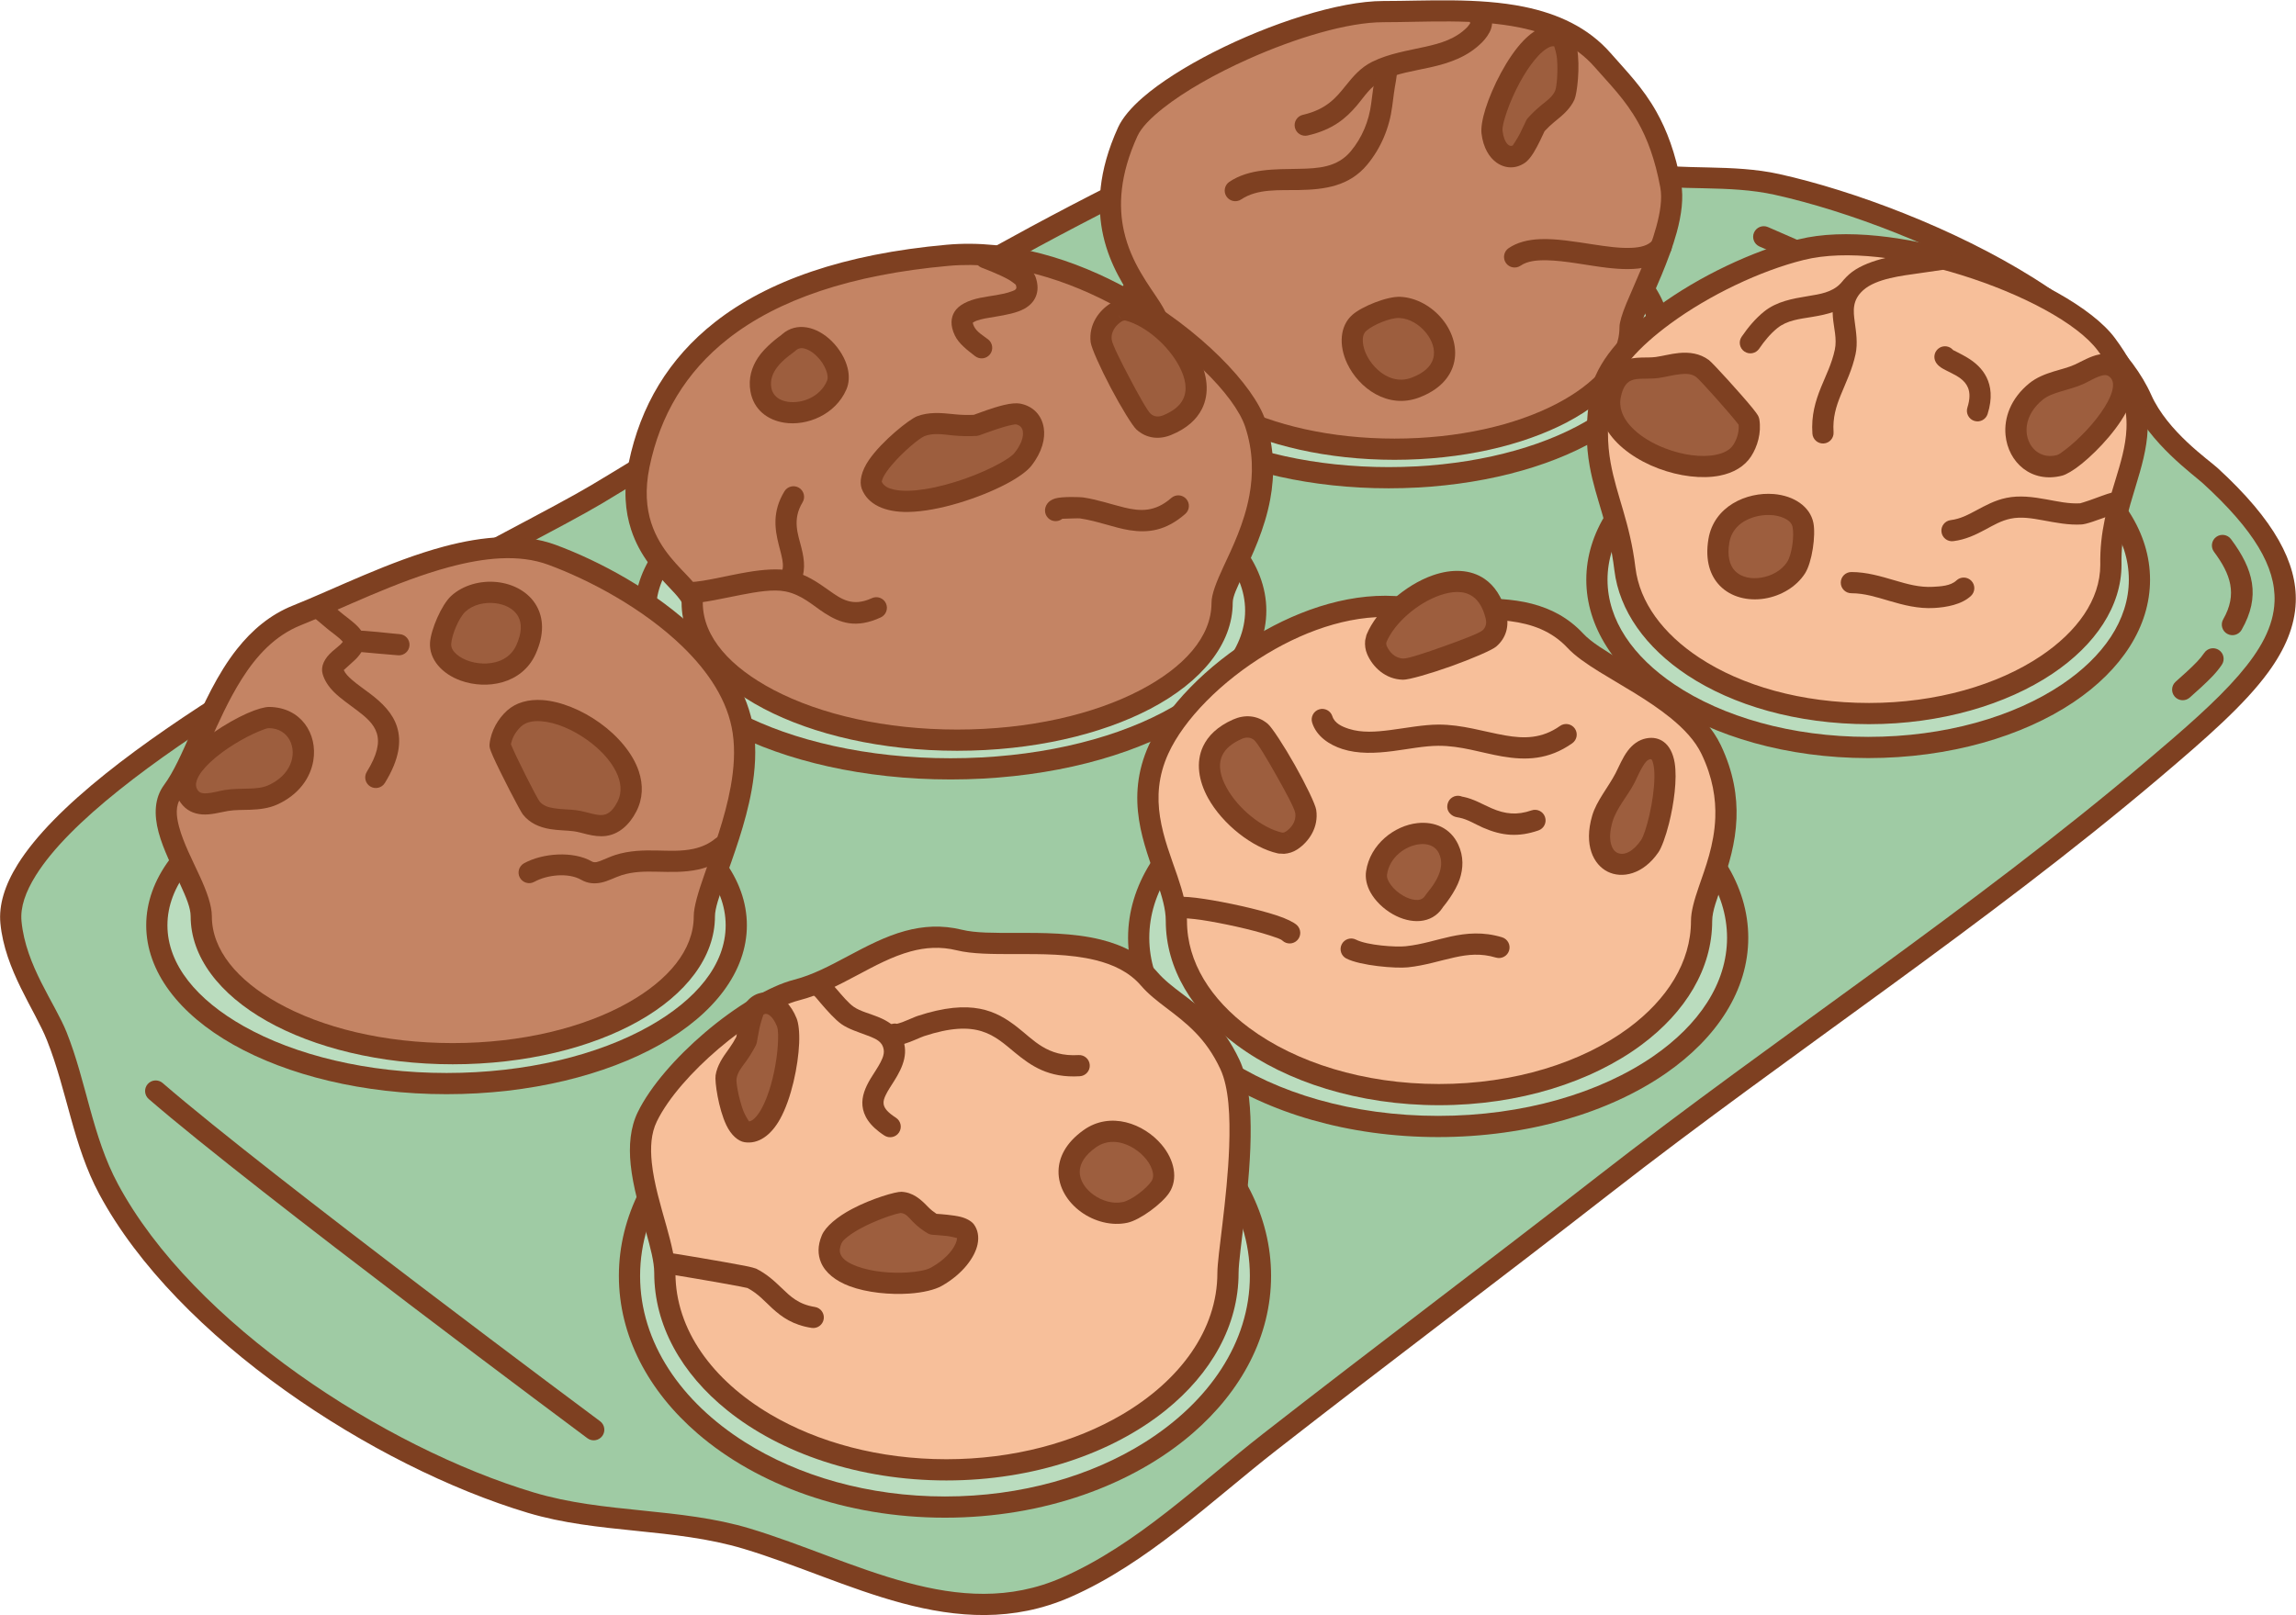 <?xml version="1.0" encoding="UTF-8" standalone="no"?><!DOCTYPE svg PUBLIC "-//W3C//DTD SVG 1.1//EN" "http://www.w3.org/Graphics/SVG/1.1/DTD/svg11.dtd"><svg width="100%" height="100%" viewBox="0 0 3608 2539" version="1.1" xmlns="http://www.w3.org/2000/svg" xmlns:xlink="http://www.w3.org/1999/xlink" xml:space="preserve" xmlns:serif="http://www.serif.com/" style="fill-rule:evenodd;clip-rule:evenodd;stroke-linejoin:round;stroke-miterlimit:2;"><g id="Muffins-in-form" serif:id="Muffins in form"><path d="M3365.23,627.412c26.88,60.293 93.353,106.851 108.196,120.446c212.705,194.832 109.051,292.693 -90.311,461.716c-274.257,232.523 -579.483,432.128 -863.355,653.414c-174.022,135.655 -350.614,267.986 -524.529,403.724c-101.525,79.239 -200.298,175.951 -319.67,228.317c-172.658,75.741 -337.89,-27.001 -501.854,-76.366c-110.665,-33.319 -228.754,-23.432 -339.608,-56.688c-238.039,-71.412 -543.414,-269.351 -663.448,-492.862c-40.932,-76.219 -49.952,-161.245 -81.448,-240.306c-18.689,-46.914 -65.199,-107.473 -72.009,-179.17c-20.136,-212.009 758.31,-576.171 920.04,-672.429c202.984,-120.813 969.336,-609.75 1190.65,-607.795c176.383,1.559 324.135,83.679 442.834,103.046c73.451,11.984 148.575,1.229 221.801,17.462c190.533,42.241 501.299,177.296 572.715,337.491Z" style="fill:#9fcba4;"/><path d="M3380.46,620.625c-29.671,-66.554 -98.599,-129.453 -183.919,-183.154c-124.863,-78.588 -284.566,-138.138 -400.412,-163.821c-73.533,-16.302 -148.965,-5.606 -222.724,-17.64c-119.358,-19.474 -268.011,-101.695 -445.371,-103.263c-67.882,-0.6 -186.179,43.199 -323.771,109.228c-314.469,150.911 -733.247,416.217 -875.547,500.911c-113.504,67.556 -529.901,266.863 -762.649,453.192c-61.429,49.178 -110.209,97.658 -138.206,142.572c-20.389,32.71 -29.968,63.962 -27.252,92.562c6.975,73.434 53.976,135.714 73.117,183.763c31.73,79.648 41.013,165.238 82.249,242.023c121.887,226.962 431.628,428.426 673.342,500.94c110.848,33.255 228.932,23.367 339.592,56.684c82.14,24.73 164.605,62.804 248.15,85.236c87.005,23.36 175.128,29.948 265.205,-9.566c120.626,-52.917 220.636,-150.369 323.228,-230.441c173.913,-135.737 350.502,-268.065 524.522,-403.719c284.051,-221.426 589.455,-421.175 863.886,-653.845c72.98,-61.874 133.204,-114.516 170.49,-165.61c26.643,-36.51 41.886,-72.512 43.215,-110.22c2.153,-61.127 -32.72,-128.273 -122.915,-210.889c-14.225,-13.03 -78.47,-57.161 -104.23,-114.943Zm-30.445,13.573c27.999,62.805 96.699,111.788 112.16,125.95c79.976,73.255 114.026,130.934 112.117,185.136c-1.403,39.835 -22.426,76.865 -56.161,115.954c-36.153,41.893 -86.746,85.567 -145.787,135.624c-274.084,232.376 -579.131,431.835 -862.824,652.981c-174.025,135.657 -350.619,267.99 -524.537,403.731c-100.457,78.405 -197.994,174.377 -316.11,226.192c-82.582,36.227 -163.404,29.315 -243.17,7.898c-83.226,-22.345 -165.359,-60.325 -247.184,-84.96c-110.67,-33.32 -228.765,-23.436 -339.624,-56.693c-234.364,-70.309 -535.373,-264.724 -653.554,-484.784c-40.628,-75.653 -49.386,-160.113 -80.648,-238.589c-18.237,-45.777 -64.255,-104.615 -70.9,-174.577c-2.116,-22.284 6.47,-46.293 22.356,-71.778c26.416,-42.378 72.79,-87.782 130.75,-134.183c231.543,-185.365 645.949,-383.364 758.866,-450.57c141.879,-84.444 559.379,-349.038 872.92,-499.503c131.556,-63.133 244.15,-106.521 309.055,-105.948c175.405,1.55 322.255,83.57 440.297,102.829c73.143,11.934 147.96,1.119 220.878,17.285c112.793,25.006 268.297,82.971 389.87,159.489c78.971,49.704 143.767,106.915 171.23,168.516Z" style="fill:#7e4021;"/><path d="M942.959,2233.98c0,0 -519.222,-386.084 -687.373,-531.605c-6.956,-6.02 -17.49,-5.26 -23.509,1.696c-6.02,6.955 -5.26,17.49 1.696,23.509c168.627,145.934 689.296,533.148 689.296,533.148c7.381,5.489 17.83,3.953 23.319,-3.428c5.489,-7.382 3.953,-17.831 -3.429,-23.32Z" style="fill:#7e4021;"/><path d="M3479.13,867.375c26.261,35.257 37.065,66.581 14.469,106.125c-4.564,7.986 -1.785,18.176 6.201,22.739c7.987,4.564 18.176,1.785 22.74,-6.201c30.285,-52.998 18.518,-95.323 -16.677,-142.575c-5.495,-7.377 -15.945,-8.905 -23.322,-3.41c-7.378,5.495 -8.906,15.945 -3.411,23.322Z" style="fill:#7e4021;"/><path d="M3463.82,1026.26c-3.277,4.826 -6.945,9.271 -10.964,13.5c-10.704,11.262 -22.472,21.478 -34.02,31.855c-6.843,6.148 -7.406,16.694 -1.258,23.536c6.148,6.843 16.694,7.406 23.536,1.258c12.199,-10.961 24.596,-21.789 35.903,-33.685c5.277,-5.551 10.075,-11.4 14.379,-17.737c5.168,-7.609 3.185,-17.983 -4.424,-23.151c-7.61,-5.168 -17.984,-3.186 -23.152,4.424Z" style="fill:#7e4021;"/><path d="M3239.87,593.325c0,-0 -123.314,-67.376 -132.594,-72.675c-105.746,-60.382 -217.121,-115.901 -329.132,-163.76c-8.459,-3.614 -18.261,0.319 -21.875,8.778c-3.614,8.458 0.319,18.26 8.778,21.874c110.843,47.361 221.057,102.302 325.7,162.055c9.318,5.321 133.141,72.979 133.141,72.979c8.072,4.411 18.206,1.438 22.617,-6.634c4.41,-8.072 1.438,-18.207 -6.635,-22.617Z" style="fill:#7e4021;"/><ellipse cx="2182.24" cy="529.726" rx="426.28" ry="221.162" style="fill:#badcbe;"/><path d="M2182.24,291.897c-121.476,0 -231.401,25.976 -310.669,67.528c-82.819,43.415 -132.278,104.454 -132.278,170.301c-0,65.847 49.459,126.887 132.278,170.301c79.268,41.553 189.193,67.528 310.669,67.528c121.475,0 231.4,-25.975 310.668,-67.528c82.819,-43.414 132.278,-104.454 132.278,-170.301c0,-65.847 -49.459,-126.886 -132.278,-170.301c-79.268,-41.552 -189.193,-67.528 -310.668,-67.528Zm-0,33.333c115.388,0 219.896,24.248 295.192,63.718c69.674,36.524 114.421,85.382 114.421,140.778c0,55.396 -44.747,104.254 -114.421,140.778c-75.296,39.47 -179.804,63.718 -295.192,63.718c-115.389,-0 -219.897,-24.248 -295.193,-63.718c-69.674,-36.524 -114.421,-85.382 -114.421,-140.778c0,-55.396 44.747,-104.254 114.421,-140.778c75.296,-39.47 179.804,-63.718 295.193,-63.718Z" style="fill:#7e4021;"/><ellipse cx="2935.7" cy="911.264" rx="426.28" ry="263.681" style="fill:#badcbe;"/><path d="M2935.7,630.917c-127.762,0 -242.772,34.119 -323.031,88.076c-75.042,50.45 -119.916,118.38 -119.916,192.271c0,73.892 44.874,141.822 119.916,192.272c80.259,53.957 195.269,88.076 323.031,88.076c127.762,-0 242.772,-34.119 323.031,-88.076c75.042,-50.45 119.916,-118.38 119.916,-192.272c-0,-73.891 -44.874,-141.821 -119.916,-192.271c-80.259,-53.957 -195.269,-88.076 -323.031,-88.076Zm0,33.334c120.347,-0 228.833,31.58 304.434,82.405c64.69,43.491 105.18,100.91 105.18,164.608c-0,63.699 -40.49,121.118 -105.18,164.609c-75.601,50.825 -184.087,82.405 -304.434,82.405c-120.346,0 -228.833,-31.58 -304.433,-82.405c-64.69,-43.491 -105.18,-100.91 -105.18,-164.609c-0,-63.698 40.49,-121.117 105.18,-164.608c75.6,-50.825 184.087,-82.405 304.433,-82.405Z" style="fill:#7e4021;"/><ellipse cx="1493.74" cy="959.751" rx="479.544" ry="248.797" style="fill:#badcbe;"/><path d="M1493.74,694.288c-136.274,-0 -259.595,29.113 -348.519,75.728c-92.346,48.408 -147.692,116.314 -147.692,189.735c0,73.421 55.346,141.328 147.692,189.736c88.924,46.614 212.245,75.728 348.519,75.728c136.274,-0 259.595,-29.114 348.52,-75.728c92.345,-48.408 147.691,-116.315 147.691,-189.736c0,-73.421 -55.346,-141.327 -147.691,-189.735c-88.925,-46.615 -212.246,-75.728 -348.52,-75.728Zm0,33.333c130.187,0 248.092,27.385 333.044,71.918c79.2,41.517 129.834,97.242 129.834,160.212c-0,62.97 -50.634,118.696 -129.834,160.213c-84.952,44.532 -202.857,71.917 -333.044,71.917c-130.186,0 -248.091,-27.385 -333.043,-71.917c-79.201,-41.517 -129.834,-97.243 -129.834,-160.213c-0,-62.97 50.633,-118.695 129.834,-160.212c84.952,-44.533 202.857,-71.918 333.043,-71.918Z" style="fill:#7e4021;"/><ellipse cx="2259.98" cy="1474.05" rx="470.624" ry="296.628" style="fill:#badcbe;"/><path d="M2259.98,1160.76c-141.452,-0 -268.719,38.657 -357.177,99.764c-81.368,56.209 -130.114,131.52 -130.114,213.53c0,82.01 48.746,157.321 130.114,213.53c88.458,61.106 215.725,99.764 357.177,99.764c141.453,0 268.719,-38.658 357.178,-99.764c81.368,-56.209 130.113,-131.52 130.113,-213.53c0,-82.01 -48.745,-157.321 -130.113,-213.53c-88.459,-61.107 -215.725,-99.764 -357.178,-99.764Zm0,33.333c133.887,-0 254.505,36.019 338.232,93.857c71.314,49.263 115.726,114.228 115.726,186.104c0,71.876 -44.412,136.841 -115.726,186.104c-83.727,57.838 -204.345,93.857 -338.232,93.857c-133.886,-0 -254.504,-36.019 -338.231,-93.857c-71.314,-49.263 -115.726,-114.228 -115.726,-186.104c-0,-71.876 44.412,-136.841 115.726,-186.104c83.727,-57.838 204.345,-93.857 338.231,-93.857Z" style="fill:#7e4021;"/><ellipse cx="701.717" cy="1454.47" rx="455.275" ry="248.797" style="fill:#badcbe;"/><path d="M701.717,1189c-131.405,0 -250.144,29.979 -335.002,77.802c-85.661,48.276 -136.94,115.173 -136.94,187.662c0,72.489 51.279,139.386 136.94,187.661c84.858,47.824 203.597,77.802 335.002,77.802c131.405,0 250.144,-29.978 335.002,-77.802c85.661,-48.275 136.94,-115.172 136.94,-187.661c-0,-72.489 -51.279,-139.386 -136.94,-187.662c-84.858,-47.823 -203.597,-77.802 -335.002,-77.802Zm-0,33.334c124.943,-0 237.952,28.036 318.637,73.508c73.333,41.328 119.971,96.564 119.971,158.622c0,62.057 -46.638,117.294 -119.971,158.622c-80.685,45.472 -193.694,73.508 -318.637,73.508c-124.943,0 -237.952,-28.036 -318.637,-73.508c-73.334,-41.328 -119.971,-96.565 -119.971,-158.622c-0,-62.058 46.637,-117.294 119.971,-158.622c80.685,-45.472 193.694,-73.508 318.637,-73.508Z" style="fill:#7e4021;"/><ellipse cx="1484.97" cy="2005.53" rx="495.771" ry="363.421" style="fill:#badcbe;"/><path d="M1484.97,1625.44c-155.717,0 -295.128,51.564 -388.741,132.288c-77.406,66.748 -123.696,153.415 -123.696,247.8c-0,94.385 46.29,181.051 123.696,247.8c93.613,80.724 233.024,132.287 388.741,132.287c155.717,0 295.127,-51.563 388.741,-132.287c77.406,-66.749 123.696,-153.415 123.696,-247.8c0,-94.385 -46.29,-181.052 -123.696,-247.8c-93.614,-80.724 -233.024,-132.288 -388.741,-132.288Zm-0,33.334c120.055,-0 229.958,32.098 314.383,85.402c100.372,63.373 164.721,156.723 164.721,261.352c-0,104.628 -64.349,197.979 -164.721,261.351c-84.425,53.304 -194.328,85.403 -314.383,85.403c-120.056,-0 -229.958,-32.099 -314.384,-85.403c-100.371,-63.372 -164.72,-156.723 -164.72,-261.351c-0,-104.629 64.349,-197.979 164.72,-261.352c84.426,-53.304 194.328,-85.402 314.384,-85.402Z" style="fill:#7e4021;"/><path d="M2173.78,18.233c-122.945,-0 -367.486,113.863 -401.705,189.086c-82.549,181.469 49.246,264.555 49.246,306.75c-0,105.983 165.846,192.027 370.121,192.027c204.276,-0 370.122,-86.044 370.122,-192.027c-0,-26.813 77.012,-151.677 63.845,-222.497c-20.408,-109.769 -64.826,-148.975 -106.993,-197.179c-81.156,-92.775 -233.349,-76.16 -344.636,-76.16Z" style="fill:#c48464;"/><path d="M2173.78,1.566c-70.01,0 -178.485,35.454 -267.233,80.628c-44.013,22.404 -83.171,47.161 -110.553,70.889c-18.933,16.406 -32.408,32.647 -39.09,47.335c-31.567,69.395 -33.36,125.341 -23.148,170.567c10.517,46.579 34.074,81.821 52.083,108.667c5.912,8.814 11.16,16.607 14.832,23.562c2.181,4.132 3.983,7.614 3.983,10.855c0,57.862 43.253,111.661 116.028,149.81c69.087,36.216 164.887,58.883 270.76,58.883c105.874,0 201.673,-22.667 270.76,-58.883c72.776,-38.149 116.028,-91.948 116.028,-149.81c0,-4.825 3.77,-13.395 8.474,-24.761c13.117,-31.688 35.941,-79.25 48.174,-124.008c7.602,-27.818 11.023,-54.689 6.917,-76.774c-9.05,-48.679 -22.695,-84.083 -38.673,-112.593c-21.409,-38.203 -47.104,-63.869 -72.162,-92.514c-35.381,-40.446 -83.14,-61.894 -135.621,-72.679c-72.625,-14.924 -154.419,-9.174 -221.559,-9.174Zm-0,33.334c65.101,-0 144.429,-5.98 214.849,8.491c45.232,9.295 86.748,27.116 117.242,61.975c23.582,26.958 48.024,50.909 68.173,86.863c14.521,25.912 26.754,58.147 34.98,102.39c3.313,17.824 -0.165,39.442 -6.301,61.893c-11.847,43.351 -34.114,89.355 -46.818,120.048c-7.027,16.978 -11.008,30.301 -11.008,37.509c0,47.411 -38.54,89.028 -98.171,120.287c-65.114,34.134 -155.498,55.073 -255.284,55.073c-99.786,-0 -190.169,-20.939 -255.284,-55.073c-59.63,-31.259 -98.17,-72.876 -98.17,-120.287c-0,-10.629 -5.521,-23.677 -15.188,-38.902c-16.339,-25.734 -45.159,-61.168 -56.529,-111.523c-8.952,-39.646 -6.697,-88.593 20.975,-149.424c6.268,-13.78 20.916,-28.662 40.535,-44.176c33.878,-26.79 82.346,-54.229 134.241,-77.38c74.445,-33.21 155.967,-57.764 211.758,-57.764Z" style="fill:#7e4021;"/><path d="M2830.33,392.461c-126.373,31.435 -298.044,135.877 -314.199,225.627c-22.289,123.829 23.661,163.112 37.304,276.257c15.126,125.449 175.111,227.305 383.685,227.305c208.573,0 380.02,-107.587 380.02,-233.944c-2.899,-138.741 98.963,-203.582 -7.135,-346.447c-63.805,-85.917 -333.131,-185.251 -479.675,-148.798Z" style="fill:#f7bf9a;"/><path d="M2826.3,376.287c-71.233,17.719 -156.497,57.982 -221.663,105.982c-56.229,41.417 -97.059,89.214 -104.916,132.867c-8.8,48.886 -7.415,85.253 -1.589,117.899c9.17,51.385 30.271,92.995 38.749,163.305c7.649,63.434 49.094,121.722 114.895,165.169c71.212,47.019 171.198,76.808 285.337,76.808c113.301,0 215.931,-30.975 287.874,-79.083c68.075,-45.522 108.812,-106.578 108.812,-171.528c0,-0.116 -0.001,-0.232 -0.003,-0.348c-0.999,-47.809 11.172,-86.437 22.204,-122.708c9.15,-30.086 17.545,-58.699 18.874,-88.998c1.847,-42.093 -9.365,-87.6 -51.496,-144.33c-34.954,-47.068 -128.668,-98.967 -232.331,-131.103c-92.68,-28.732 -192.971,-41.786 -264.747,-23.932l0,-0Zm8.047,32.347c66.945,-16.652 160.386,-3.375 246.83,23.423c95.665,29.657 183.183,75.702 215.44,119.138c36.003,48.48 46.534,87.025 44.956,122.996c-1.207,27.518 -9.154,53.436 -17.464,80.76c-11.946,39.275 -24.693,81.178 -23.643,132.925c-0.073,54.868 -36.484,105.183 -94.008,143.649c-67.278,44.989 -163.39,73.459 -269.345,73.459c-106.735,-0 -200.378,-27.323 -266.97,-71.292c-56.656,-37.408 -93.583,-86.724 -100.168,-141.342c-8.573,-71.098 -29.755,-113.21 -39.028,-165.171c-5.245,-29.39 -6.342,-62.128 1.58,-106.138c6.721,-37.34 43.781,-76.506 91.879,-111.934c61.73,-45.469 142.463,-83.688 209.941,-100.473l-0,0Z" style="fill:#7e4021;"/><path d="M1489.1,401.302c-293.709,26.382 -446.748,145.118 -484.774,329.444c-28.922,140.198 83.408,183.214 83.408,216.689c-0,119.225 186.568,216.02 416.368,216.02c229.8,0 416.369,-96.795 416.369,-216.02c-0,-42.166 95.727,-149.735 52.104,-281.728c-29.982,-90.716 -259.249,-284.545 -483.475,-264.405Z" style="fill:#c48464;"/><path d="M1487.61,384.703c-161.675,14.522 -281.607,56.846 -364.204,121.711c-72.702,57.094 -116.978,131.657 -135.402,220.964c-8.765,42.491 -5.425,76.773 3.693,104.918c13.456,41.536 39.782,69.698 59.86,90.902c6.394,6.752 12.057,12.665 16.032,18.117c1.698,2.331 3.479,4.082 3.479,6.12c0,64.438 48.364,124.199 129.411,166.684c77.471,40.611 184.902,66.003 303.624,66.003c118.722,-0 226.154,-25.392 303.625,-66.003c81.046,-42.485 129.41,-102.246 129.41,-166.684c0,-10.173 7.236,-24.468 15.71,-42.68c14.741,-31.678 34.459,-72.601 43.206,-119.828c7.033,-37.974 7.066,-79.912 -7.653,-124.45c-17.745,-53.692 -101.471,-143.077 -214.174,-205.566c-85.115,-47.193 -186.391,-79.211 -286.617,-70.208l0,-0Zm2.982,33.199c93.583,-8.405 187.998,22.096 267.472,66.161c103.552,57.415 182.383,137.542 198.687,186.874c12.764,38.62 12.625,74.992 6.527,107.92c-8.171,44.118 -26.881,82.242 -40.651,111.835c-11.14,23.94 -18.822,43.371 -18.822,56.743c-0,53.987 -43.652,101.567 -111.553,137.161c-73.499,38.529 -175.514,62.192 -288.149,62.192c-112.634,0 -214.65,-23.663 -288.148,-62.192c-67.902,-35.594 -111.554,-83.174 -111.554,-137.161c0,-10.601 -6.421,-22.72 -18.346,-36.076c-17.609,-19.724 -48.577,-45.905 -62.647,-89.336c-7.64,-23.58 -10.101,-52.312 -2.758,-87.91c16.795,-81.412 57.069,-149.437 123.343,-201.483c78.531,-61.671 192.886,-100.921 346.599,-114.728l0,0Z" style="fill:#7e4021;"/><path d="M2204.78,954.691c-155.936,-17.709 -335.225,115.988 -383.972,222.871c-50.488,110.702 27.798,197.699 27.798,270.08c0,150.643 184.907,272.947 412.659,272.947c227.753,-0 412.659,-122.304 412.659,-272.947c0,-52.564 75.061,-143.297 15.133,-269.224c-38.63,-81.175 -172.771,-127.524 -213.25,-171.026c-68.211,-73.305 -175.143,-41.812 -271.027,-52.701Z" style="fill:#f7bf9a;"/><path d="M2206.66,938.131c-77.756,-8.831 -161.177,17.858 -232.61,60.795c-78.21,47.011 -141.793,113.367 -168.407,171.721c-19.39,42.515 -21.36,81.806 -15.729,118.323c5.494,35.622 18.448,68.486 28.83,98.969c7.192,21.118 13.195,40.918 13.195,59.703c-0,74.698 41.699,143.314 111.48,195.025c78.054,57.841 191.521,94.588 317.845,94.588c126.324,0 239.791,-36.747 317.845,-94.588c69.781,-51.711 111.481,-120.327 111.481,-195.025c-0,-15.88 7.953,-35.428 16.007,-58.805c10.02,-29.084 20.689,-63.209 22.16,-102.167c1.311,-34.72 -4.577,-73.232 -24.651,-115.414c-12.227,-25.693 -33.028,-48.361 -57.77,-68.501c-30.55,-24.87 -67.126,-45.979 -98.967,-65.039c-24.985,-14.956 -46.948,-28.337 -59.362,-41.678c-23.379,-25.125 -50.799,-39.26 -80.743,-47.023c-61.119,-15.847 -133.526,-3.266 -200.604,-10.884l-0,-0Zm-3.761,33.12c56.258,6.389 116.327,-1.859 170.12,5.125c33.966,4.41 65.315,15.211 90.585,42.369c11.181,12.016 28.872,24.404 49.888,37.404c33.905,20.974 76.967,44.101 111.801,72.457c20.697,16.848 38.486,35.481 48.714,56.974c17.368,36.496 22.575,69.793 21.441,99.832c-1.607,42.562 -15.648,78.713 -25.829,108.336c-7.128,20.742 -12.363,38.781 -12.363,53.894c0,64.743 -37.512,123.424 -97.993,168.243c-73.137,54.198 -179.632,88.037 -297.999,88.037c-118.366,-0 -224.862,-33.839 -297.999,-88.037c-60.481,-44.819 -97.993,-103.5 -97.993,-168.243c0,-22.128 -6.503,-45.574 -14.975,-70.449c-9.794,-28.76 -22.256,-59.695 -27.439,-93.303c-4.73,-30.677 -3.175,-63.697 13.113,-99.412c24.431,-53.566 83.457,-113.829 155.252,-156.983c65.073,-39.114 140.842,-64.288 211.676,-56.244l-0,0Z" style="fill:#7e4021;"/><path d="M466.757,967.198c-117.415,46.848 -145.593,208.828 -195.524,276.522c-38.032,51.562 45.019,146.382 45.019,196.523c0,119.225 177.127,216.02 395.297,216.02c218.17,0 395.296,-96.795 395.296,-216.02c0,-45.148 77.546,-178.954 61.003,-290.462c-20.032,-135.03 -189.957,-236.967 -300.517,-277.715c-119.148,-43.912 -290.995,51.411 -400.574,95.132Z" style="fill:#c48464;"/><path d="M460.581,951.718c-36.209,14.447 -64.697,38.855 -88.014,68.28c-30.995,39.117 -52.727,87.221 -72.114,130.848c-14.429,32.472 -27.398,62.327 -42.633,82.981c-15.129,20.511 -16.062,46.415 -8.62,74.374c7.249,27.232 22.438,56.699 34.679,83.491c8.416,18.418 15.707,35.196 15.707,48.551c-0,63.627 44.828,122.478 120.016,164.852c73.954,41.677 177.428,67.835 291.947,67.835c114.519,-0 217.993,-26.158 291.946,-67.835c75.189,-42.374 120.017,-101.225 120.017,-164.852c-0,-12.188 6.682,-31.339 15.02,-55.08c13.966,-39.768 33.208,-90.762 42.586,-143.037c5.708,-31.817 7.769,-64.102 3.217,-94.791c-8.587,-57.877 -42.615,-110.294 -88.415,-154.785c-65.532,-63.656 -155.022,-111.133 -222.826,-136.122c-51.958,-19.149 -113.375,-13.991 -175.755,2.718c-84.894,22.739 -171.726,66.625 -236.758,92.572l-0,0Zm12.352,30.96c64.029,-25.547 149.446,-68.946 233.031,-91.334c55.236,-14.795 109.596,-20.596 155.603,-3.639c64.214,23.666 149.065,68.469 211.127,128.755c40.316,39.163 71.11,84.82 78.668,135.767c4.036,27.202 2.006,55.811 -3.053,84.013c-9.043,50.407 -27.76,99.531 -41.228,137.878c-9.967,28.382 -16.902,51.555 -16.902,66.125c-0,53.196 -40.187,100.386 -103.049,135.812c-69.781,39.326 -167.524,63.541 -275.581,63.541c-108.057,0 -205.801,-24.215 -275.581,-63.541c-62.862,-35.426 -103.049,-82.616 -103.049,-135.812c0,-17.051 -7.977,-38.888 -18.721,-62.404c-11.484,-25.132 -25.986,-52.668 -32.786,-78.212c-4.585,-17.225 -6.087,-33.377 3.234,-46.014c31.184,-42.279 54.069,-121.057 95.113,-186.035c23.028,-36.457 52.03,-68.484 93.174,-84.9l0,0Z" style="fill:#7e4021;"/><path d="M1507.75,1477.66c-98.329,-24.171 -170.036,56.549 -255.557,78.416c-73.275,18.736 -195.971,119.714 -234.897,199.189c-35.344,72.16 27.451,186.043 27.451,245.68c-0,170.802 198.264,309.471 442.47,309.471c244.205,-0 442.469,-138.669 442.469,-309.471c0,-44.422 40.66,-247.138 3.079,-327.607c-37.188,-79.628 -92.962,-95.141 -127.173,-134.963c-70.004,-81.483 -227.183,-43.345 -297.842,-60.715Z" style="fill:#f7bf9a;"/><path d="M1511.73,1461.47c-31.942,-7.853 -61.339,-5.75 -89.327,1.854c-31.478,8.553 -61.125,24.251 -90.649,39.967c-27.405,14.588 -54.685,29.216 -83.688,36.632c-39.461,10.09 -92.824,42.55 -140.7,83.402c-45.098,38.481 -85.289,84.286 -105.036,124.603c-11.947,24.392 -14.335,52.971 -11.242,82.914c3.629,35.133 14.77,72.256 24.105,105.644c6.888,24.634 12.889,47.001 12.889,64.453c0,82.447 42.916,158.147 114.697,215.888c83.711,67.337 206.968,110.249 344.44,110.249c137.471,0 260.728,-42.912 344.439,-110.249c71.781,-57.741 114.697,-133.441 114.697,-215.888c0,-31.198 20.021,-140.409 18.979,-230.611c-0.475,-41.041 -5.457,-78.335 -17.466,-104.049c-13.354,-28.593 -28.961,-49.473 -45.166,-66.219c-29.776,-30.769 -61.894,-46.278 -84.466,-72.552c-22.924,-26.682 -54.084,-42.133 -88.899,-50.698c-42.745,-10.515 -91.113,-10.547 -134.508,-10.457c-32.431,0.067 -61.867,0.336 -83.099,-4.883l0,-0Zm-7.957,32.369c23.29,5.725 55.549,5.921 91.125,5.847c40.796,-0.084 86.292,-0.393 126.477,9.493c27.902,6.864 53.204,18.666 71.577,40.051c22.969,26.736 55.496,42.699 85.796,74.01c13.978,14.444 27.4,32.481 38.918,57.144c13.515,28.94 15.635,74.763 13.885,122.572c-3.016,82.362 -18.529,170.462 -18.529,197.983c-0,89.381 -58.575,168.796 -149.251,222.288c-74.717,44.078 -171.25,70.516 -276.552,70.516c-105.303,-0 -201.836,-26.438 -276.553,-70.516c-90.676,-53.492 -149.251,-132.907 -149.251,-222.288c0,-19.853 -6.284,-45.405 -14.12,-73.429c-8.849,-31.648 -19.61,-66.791 -23.05,-100.093c-2.415,-23.375 -1.306,-45.785 8.021,-64.827c18.108,-36.971 55.382,-78.621 96.737,-113.909c43.472,-37.094 91.489,-67.302 127.321,-76.464c31.522,-8.06 61.307,-23.646 91.092,-39.501c27.307,-14.536 54.613,-29.315 83.727,-37.224c22.757,-6.183 46.657,-8.038 72.63,-1.653l-0,0Z" style="fill:#7e4021;"/><path d="M1599.89,650.781c-14.987,-2.83 -64.864,17.731 -66.69,17.823c-11.199,0.568 -22.582,0.398 -33.752,-0.727c-1.333,-0.134 -2.667,-0.258 -3.999,-0.403c-15.913,-1.726 -32.816,-3.551 -48.353,2.416c-15.654,6.012 -87.091,67.226 -77.3,92.602c24.503,63.5 211.45,-7.036 237.717,-40.492c27.309,-34.783 18.532,-66.28 -7.623,-71.219Z" style="fill:#9d5e3e;"/><path d="M1530.22,652.05c-9.675,0.41 -19.476,0.214 -29.106,-0.756c-1.29,-0.13 -2.581,-0.249 -3.871,-0.389c-18.482,-2.005 -38.08,-3.504 -56.125,3.427c-12.127,4.657 -55.017,38.688 -75.636,68.657c-11.881,17.269 -15.609,34.175 -11.238,45.503c9.564,24.786 36.753,36.839 73.01,36.245c47.819,-0.783 112.225,-22.207 153.153,-43.563c19.444,-10.145 33.788,-20.699 40.212,-28.881c17.325,-22.066 22.188,-43.432 19.587,-59.722c-3.202,-20.051 -16.804,-34.311 -37.227,-38.167l0,-0c-5.583,-1.055 -14.733,-0.338 -25.084,2.122c-17.585,4.18 -40.019,12.78 -47.675,15.524Zm-144.635,105.031c0.191,-0.791 1.037,-4.136 2.025,-6.206c2.921,-6.118 7.756,-12.773 13.399,-19.47c17.838,-21.167 43.667,-42.733 52.06,-45.956c13.03,-5.005 27.233,-2.853 40.579,-1.405c1.375,0.149 2.752,0.277 4.127,0.416c12.002,1.208 24.233,1.4 36.266,0.79c0.692,-0.035 2.366,-0.146 4.802,-0.915c2.91,-0.92 14.773,-5.56 27.976,-9.908c8.013,-2.638 16.558,-5.191 23.604,-6.503c2.623,-0.489 4.837,-1.056 6.371,-0.766l0,0c5.733,1.083 9.597,5.041 10.495,10.669c1.501,9.395 -2.896,21.155 -12.888,33.881c-3.841,4.893 -12.184,10.39 -22.955,16.424c-29.541,16.551 -76.355,34.156 -117.575,40.714c-18.248,2.904 -35.315,3.719 -48.91,0.748c-8.946,-1.955 -16.284,-5.301 -19.376,-12.513Z" style="fill:#7e4021;"/><path d="M1516.94,1934.4c-6.643,-8.926 -49.64,-9.493 -50.754,-10.155c-6.834,-4.063 -13.258,-8.919 -18.895,-14.615c-0.673,-0.68 -1.353,-1.35 -2.018,-2.039c-7.944,-8.235 -16.389,-16.974 -29.478,-17.576c-13.187,-0.607 -96.904,29.459 -108.958,58.159c-30.162,71.821 126.45,80.291 164.86,58.594c39.934,-22.557 56.836,-56.79 45.243,-72.368Z" style="fill:#9d5e3e;"/><path d="M1471.65,1908c-4.49,-2.915 -8.718,-6.27 -12.505,-10.097c-0.623,-0.629 -1.254,-1.249 -1.869,-1.887c-10.784,-11.178 -22.94,-21.836 -40.707,-22.653c-8.848,-0.407 -46.465,10.48 -77.754,27.03c-22.671,11.992 -41.477,27.372 -47.336,41.325c-6.908,16.449 -6.397,30.599 -1.405,42.599c6.761,16.251 22.999,29.155 44.853,37.358c27.409,10.289 63.871,13.732 94.05,11.668c21.664,-1.481 40.199,-6.007 50.925,-12.066c33.244,-18.778 52.077,-45.226 56.249,-65.24c2.616,-12.548 0.218,-23.46 -5.833,-31.59c-3.338,-4.486 -10.867,-9.282 -21.204,-11.809c-11.228,-2.744 -30.545,-4.194 -37.464,-4.638Zm-56.212,-1.311c8.184,0.576 12.809,7.247 17.848,12.47c0.714,0.741 1.444,1.462 2.167,2.192c6.634,6.703 14.181,12.435 22.223,17.217c0.831,0.493 3.001,1.794 6.809,2.297c2.327,0.307 12.439,0.693 23.119,1.914c5.191,0.594 12.805,2.387 16.312,3.253c-0.013,0.352 -0.057,0.72 -0.086,1.095c-0.164,2.112 -0.801,4.374 -1.759,6.751c-5.155,12.802 -18.632,27.117 -38.563,38.376c-7.712,4.356 -21.228,6.768 -36.805,7.833c-25.678,1.756 -56.74,-0.865 -80.062,-9.619c-11.982,-4.498 -22.083,-10.043 -25.79,-18.954c-1.985,-4.771 -1.385,-10.35 1.361,-16.889c1.533,-3.651 5.269,-6.999 9.725,-10.556c6.272,-5.007 14.115,-9.795 22.463,-14.21c18.419,-9.743 39.282,-17.605 52.7,-21.317c3.298,-0.912 7.609,-1.719 8.338,-1.853Z" style="fill:#7e4021;"/><path d="M2387.06,242.093c9.585,-6.54 25.357,-44.435 26.289,-45.467c5.72,-6.33 11.935,-12.362 18.55,-17.767c0.789,-0.645 1.573,-1.296 2.368,-1.935c9.489,-7.632 19.565,-15.743 24.713,-27.312c5.187,-11.656 10.687,-83.021 -8.232,-91.405c-47.344,-20.98 -109.972,117.543 -106.105,149.673c4.021,33.404 25.688,45.627 42.417,34.213Z" style="fill:#9d5e3e;"/><path d="M2427.21,206.171c4.739,-5.12 9.836,-9.997 15.232,-14.405c0.756,-0.618 1.507,-1.242 2.268,-1.854c11.503,-9.252 23.254,-19.5 29.495,-33.524c4.14,-9.303 9.215,-51.933 4.032,-79.973c-3.199,-17.307 -11.418,-29.315 -20.739,-33.446c-19.828,-8.787 -42.67,-0.62 -63.257,20.652c-25.688,26.543 -49.207,73.392 -59.896,107.407c-5.225,16.626 -7.239,30.636 -6.251,38.843c2.721,22.603 12.37,37.563 23.211,45.418c13.923,10.09 30.608,10.491 45.146,0.571c3.881,-2.647 8.888,-8.349 13.501,-15.839c7.082,-11.498 14.393,-27.747 17.258,-33.85Zm15.191,-133.259c0.829,2.599 3.694,12.013 4.303,19.152c1.725,20.199 -0.276,44.756 -2.953,50.772c-4.057,9.116 -12.454,15.087 -19.932,21.101c-0.828,0.666 -1.645,1.344 -2.468,2.016c-7.262,5.933 -14.091,12.55 -20.371,19.5c-0.45,0.498 -1.529,1.714 -2.67,3.909c-1.073,2.065 -4.969,10.962 -9.743,20.424c-3.515,6.967 -10.477,17.514 -11.333,18.802c-2.817,1.629 -5.962,0.55 -8.379,-2.124c-3.983,-4.405 -6.564,-11.417 -7.667,-20.576c-0.749,-6.23 2.264,-17.27 6.79,-30.432c7.927,-23.055 21.555,-51.331 37.343,-73.094c7.928,-10.928 16.277,-20.212 24.836,-25.701c4.205,-2.696 8.261,-4.69 12.244,-3.749Z" style="fill:#7e4021;"/><path d="M1186.52,1584.83c-7.565,8.797 -12.992,49.483 -13.626,50.722c-3.886,7.595 -8.328,15.03 -13.319,21.962c-0.595,0.827 -1.184,1.659 -1.786,2.482c-7.191,9.828 -14.824,20.271 -16.802,32.778c-1.994,12.601 11.164,82.958 31.609,86.16c51.16,8.012 75.802,-142.001 63.751,-172.035c-12.53,-31.226 -36.623,-37.424 -49.827,-22.069Z" style="fill:#9d5e3e;"/><path d="M1157.03,1629.92c-3.253,6.172 -6.914,12.202 -10.985,17.857c-0.57,0.792 -1.134,1.589 -1.711,2.377c-8.717,11.914 -17.415,24.854 -19.813,40.016c-1.592,10.058 4.54,52.548 16.804,78.291c7.569,15.889 18.616,25.361 28.688,26.939c21.427,3.355 41.377,-10.445 55.757,-36.32c17.942,-32.287 28.535,-83.627 30.056,-119.25c0.744,-17.412 -0.937,-31.465 -4.016,-39.137c-8.478,-21.129 -21.67,-33.082 -34.174,-37.863c-16.061,-6.142 -32.281,-2.212 -43.757,11.133c-3.063,3.562 -6.424,10.365 -8.941,18.793c-3.864,12.94 -6.721,30.528 -7.908,37.164Zm19.816,132.65c-1.474,-2.296 -6.677,-10.647 -9.114,-17.386c-6.893,-19.065 -11.316,-43.302 -10.287,-49.806c1.559,-9.856 8.124,-17.796 13.791,-25.541c0.627,-0.857 1.241,-1.724 1.862,-2.586c5.478,-7.61 10.363,-15.769 14.63,-24.108c0.305,-0.597 1.033,-2.051 1.567,-4.467c0.502,-2.272 1.962,-11.874 4.125,-22.25c1.593,-7.642 5.591,-19.639 6.081,-21.097c2.3,-2.299 5.617,-2.071 8.643,-0.114c4.987,3.224 9.295,9.329 12.731,17.891c2.336,5.823 2.283,17.267 1.318,31.152c-1.69,24.321 -7.535,55.161 -17.153,80.269c-4.829,12.607 -10.491,23.735 -17.337,31.252c-3.364,3.694 -6.766,6.669 -10.857,6.791Z" style="fill:#7e4021;"/><path d="M1772.19,487.516c1.582,0.714 -3.343,-0.58 -5.021,-0.499c-4.514,0.216 -8.895,1.328 -12.976,3.835c-13.6,8.356 -26.307,24.65 -23.749,45.153c2.05,16.434 55.132,116.615 66.689,126.902c10.912,9.715 24.38,10.476 36.795,5.431c103.187,-41.93 9.149,-162.878 -61.738,-180.822Z" style="fill:#9d5e3e;"/><path d="M1771.86,470.854c-1.932,-0.253 -4.438,-0.535 -5.486,-0.485c-7.282,0.349 -14.32,2.238 -20.903,6.283c-18.407,11.31 -35.024,33.665 -31.562,61.416c1.109,8.894 15.371,40.744 31.576,71.468c16.207,30.729 34.313,60.251 40.568,65.82c16.079,14.314 35.859,15.856 54.152,8.422c25.302,-10.281 40.523,-24.927 48.642,-41.173c12.185,-24.381 8.633,-53.557 -5.698,-81.318c-21.586,-41.818 -67.573,-79.982 -106.866,-89.928c-1.478,-0.374 -2.963,-0.538 -4.423,-0.505Zm-4.698,32.871l1.97,0.219c31.352,8.402 67.228,39.371 84.398,72.633c9.039,17.512 13.186,35.747 5.5,51.126c-5.126,10.258 -15.398,18.703 -31.373,25.194c-6.54,2.657 -13.691,2.679 -19.439,-2.438c-5.302,-4.72 -19.512,-30.428 -33.249,-56.473c-13.74,-26.05 -27.043,-52.504 -27.983,-60.044c-1.654,-13.26 7.14,-23.486 15.935,-28.889c1.335,-0.821 2.773,-1.186 4.241,-1.328Zm-9.771,-8.559c0.965,2.259 3.056,5.333 7.944,7.54c-3.547,-1.601 -6.279,-4.305 -7.944,-7.54Z" style="fill:#7e4021;"/><path d="M2011.52,1325.13c-1.601,-0.668 3.359,0.482 5.034,0.354c4.506,-0.347 8.853,-1.585 12.86,-4.21c13.352,-8.746 25.582,-25.4 22.432,-45.821c-2.525,-16.367 -58.484,-114.97 -70.333,-124.92c-11.189,-9.395 -24.672,-9.765 -36.936,-4.363c-101.931,44.898 -4.433,163.075 66.943,178.96Z" style="fill:#9d5e3e;"/><path d="M2012.34,1341.78c1.938,0.196 4.451,0.406 5.497,0.325c7.269,-0.56 14.25,-2.651 20.713,-6.885c18.072,-11.838 34.035,-34.664 29.772,-62.304c-1.367,-8.858 -16.544,-40.282 -33.631,-70.524c-17.09,-30.247 -36.043,-59.233 -42.456,-64.618c-16.487,-13.843 -36.303,-14.812 -54.373,-6.852c-24.994,11.009 -39.785,26.089 -47.431,42.564c-11.473,24.723 -7.079,53.783 8.049,81.118c22.788,41.176 69.86,77.993 109.424,86.799c1.488,0.331 2.977,0.452 4.436,0.377Zm13.759,-24.722c-1.03,-2.229 -3.209,-5.242 -8.159,-7.307c3.592,1.499 6.401,4.122 8.159,7.307Zm-10.014,-8.272l-1.976,-0.162c-31.582,-7.492 -68.339,-37.409 -86.464,-70.161c-9.543,-17.243 -14.216,-35.35 -6.978,-50.945c4.828,-10.402 14.851,-19.14 30.632,-26.091c6.46,-2.846 13.607,-3.074 19.501,1.874c5.436,4.565 20.384,29.851 34.869,55.488c14.488,25.641 28.551,51.699 29.709,59.209c2.037,13.206 -6.458,23.682 -15.093,29.338c-1.311,0.859 -2.737,1.266 -4.2,1.45Z" style="fill:#7e4021;"/><path d="M2163.04,1003.56c0.932,-1.464 -1.048,3.227 -1.207,4.899c-0.427,4.5 0.052,8.994 1.954,13.39c6.34,14.648 20.664,29.54 41.322,29.92c16.559,0.305 123.263,-38.012 135.088,-47.99c11.166,-9.422 13.831,-22.645 10.6,-35.651c-26.849,-108.095 -159.927,-32.188 -187.757,35.432Z" style="fill:#9d5e3e;"/><path d="M2146.5,1001.53c-0.524,1.877 -1.16,4.317 -1.259,5.362c-0.688,7.258 0.182,14.493 3.251,21.584c8.581,19.826 28.349,39.45 56.311,39.964c8.961,0.165 42.514,-9.429 75.228,-21.106c32.719,-11.679 64.514,-25.409 70.914,-30.81c16.453,-13.883 20.788,-33.243 16.028,-52.406c-6.584,-26.506 -18.92,-43.653 -33.849,-53.997c-22.403,-15.524 -51.787,-16.151 -81.302,-5.909c-44.46,15.429 -88.768,55.53 -104.194,93.012c-0.58,1.41 -0.953,2.856 -1.128,4.306Zm31.871,9.319l0.497,-1.919c12.769,-29.84 48.519,-60.955 83.882,-73.227c18.619,-6.461 37.257,-7.976 51.39,1.816c9.425,6.532 16.325,17.899 20.482,34.634c1.702,6.851 0.708,13.933 -5.174,18.896c-5.425,4.577 -32.89,14.993 -60.623,24.892c-27.736,9.9 -55.811,19.311 -63.409,19.171c-13.36,-0.245 -22.233,-10.403 -26.333,-19.876c-0.623,-1.438 -0.781,-2.913 -0.712,-4.387Zm-9.86,8.457c2.373,-0.635 5.713,-2.268 8.592,-6.793c-2.089,3.284 -5.153,5.604 -8.592,6.793Z" style="fill:#7e4021;"/><path d="M1239.81,538.156c-0.659,2.488 -52.197,29.607 -44.091,74.435c9.343,51.672 95.704,46.807 119.015,-7.007c14.839,-34.259 -41.871,-96.773 -74.924,-67.428Z" style="fill:#9d5e3e;"/><path d="M1227.85,526.547c-2.858,2.008 -25.145,17.996 -36.778,35.678c-9.549,14.513 -15.529,32.465 -11.756,53.332c5.103,28.222 26.505,44.67 53.02,48.852c35.71,5.632 80.543,-12.616 97.689,-52.201c4.338,-10.013 4.89,-21.657 1.975,-33.57c-3.667,-14.986 -12.962,-30.536 -25.062,-42.48c-23.06,-22.764 -55.034,-31.028 -78.196,-10.465c-0.308,0.274 -0.606,0.559 -0.892,0.854Zm23.129,23.901l-0.106,0.172c4.848,-4.305 10.814,-3.965 16.487,-1.771c5.745,2.222 11.273,6.206 16.161,11.031c6.467,6.384 11.819,14.291 14.764,22.325c2.16,5.893 3.292,11.816 1.153,16.754c-10.826,24.993 -39.362,36.079 -61.909,32.523c-12.327,-1.944 -23.039,-8.735 -25.412,-21.856c-2.317,-12.815 2.546,-23.507 8.814,-31.955c7.564,-10.196 17.339,-17.48 23.062,-21.642c3.078,-2.238 5.434,-4.172 6.986,-5.581Z" style="fill:#7e4021;"/><path d="M2253,1417.7c-0.008,-2.573 42.755,-42.107 23.323,-83.31c-22.398,-47.493 -104.558,-20.442 -113.146,37.572c-5.467,36.932 65.491,82.638 89.823,45.738Z" style="fill:#9d5e3e;"/><path d="M2267.56,1425.82c2.241,-2.679 19.63,-23.89 26.29,-43.98c5.467,-16.491 6.597,-35.379 -2.448,-54.558c-12.233,-25.94 -37.163,-36.288 -63.857,-33.465c-35.951,3.803 -74.533,33.032 -80.85,75.706c-1.598,10.794 0.882,22.185 6.781,32.937c7.42,13.527 20.423,26.141 35.203,34.547c28.166,16.019 61.189,15.727 78.24,-10.131c0.227,-0.344 0.441,-0.697 0.641,-1.056Zm-28.527,-17.1l0.058,-0.194c-3.57,5.413 -9.419,6.629 -15.468,5.978c-6.124,-0.659 -12.495,-3.077 -18.465,-6.472c-7.899,-4.493 -15.115,-10.745 -20.039,-17.743c-3.611,-5.133 -6.238,-10.562 -5.45,-15.885c3.989,-26.944 28.683,-45.038 51.382,-47.438c12.41,-1.313 24.515,2.475 30.203,14.534c5.554,11.778 3.625,23.365 -0.243,33.147c-4.668,11.806 -12.224,21.373 -16.675,26.874c-2.394,2.958 -4.169,5.436 -5.303,7.199Z" style="fill:#7e4021;"/><path d="M720.337,948.914c-12.982,11.748 -26.896,45.247 -27.96,62.218c-3.028,48.338 104.666,74.819 134.102,10.087c38.453,-84.561 -62.282,-111.999 -106.142,-72.305Z" style="fill:#9d5e3e;"/><path d="M709.153,936.556c-15.371,13.912 -32.151,53.439 -33.41,73.534c-1.634,26.083 18.599,49.153 48.446,59.813c40.502,14.466 95.907,5.615 117.462,-41.785c14.391,-31.647 11.98,-56.917 1.721,-75.4c-12.15,-21.887 -36.36,-35.131 -62.799,-37.822c-25.508,-2.596 -52.666,4.688 -71.42,21.66Zm22.368,24.715c11.948,-10.813 29.425,-14.867 45.676,-13.213c15.324,1.56 29.988,8.152 37.03,20.838c6.192,11.155 5.765,26.324 -2.92,45.424c-8.927,19.631 -27.647,27.718 -46.39,28.585c-17.809,0.824 -36.007,-4.57 -47.312,-14.324c-5.235,-4.517 -8.998,-9.957 -8.594,-16.407c0.868,-13.847 11.917,-41.316 22.51,-50.903Z" style="fill:#7e4021;"/><path d="M2822.35,892.433c9.499,-14.708 14.269,-50.667 10.904,-67.335c-9.586,-47.474 -120.464,-45.181 -132.143,24.965c-15.257,91.632 89.147,92.063 121.239,42.37Z" style="fill:#9d5e3e;"/><path d="M2836.35,901.475c11.247,-17.416 17.225,-59.94 13.24,-79.675c-5.173,-25.618 -30.687,-42.665 -62.276,-45.237c-42.866,-3.49 -94.092,19.399 -102.644,70.763c-5.71,34.293 3.158,58.078 17.852,73.276c17.401,17.997 44.214,24.523 70.448,20.28c25.31,-4.094 49.658,-18.159 63.38,-39.407Zm-28.002,-18.084c-8.743,13.538 -24.575,21.977 -40.701,24.585c-15.205,2.459 -31.075,-0.113 -41.161,-10.544c-8.868,-9.172 -12.382,-23.935 -8.936,-44.632c3.542,-21.273 19.531,-33.929 37.412,-39.618c16.988,-5.405 35.962,-4.905 49.406,1.591c6.226,3.009 11.269,7.289 12.548,13.624c2.746,13.6 -0.817,42.993 -8.568,54.994Z" style="fill:#7e4021;"/><path d="M2199.87,483.206c-17.487,-0.872 -51.014,12.976 -63.765,24.224c-36.322,32.039 21.103,126.916 87.691,101.957c86.984,-32.603 35.155,-123.235 -23.926,-126.181Z" style="fill:#9d5e3e;"/><path d="M2200.7,466.56c-20.706,-1.032 -60.522,15.053 -75.621,28.372c-19.599,17.288 -21.604,47.908 -8.038,76.55c18.411,38.869 63.847,71.787 112.605,53.511c32.553,-12.201 48.717,-31.774 54.532,-52.098c6.886,-24.068 -0.869,-50.552 -17.661,-71.15c-16.2,-19.872 -40.555,-33.925 -65.817,-35.185Zm-1.66,33.292c16.095,0.803 31.319,10.294 41.641,22.956c9.733,11.938 15.44,26.968 11.449,40.918c-3.509,12.266 -14.537,22.691 -34.184,30.055c-20.194,7.569 -39.149,0.051 -53.016,-12.59c-13.175,-12.011 -22.229,-28.693 -23.325,-43.583c-0.508,-6.896 0.678,-13.403 5.525,-17.679c10.405,-9.178 37.641,-20.788 51.91,-20.077l-0,0Z" style="fill:#7e4021;"/><path d="M1768.05,1905.75c17.116,-3.683 45.916,-25.737 55.322,-39.902c26.792,-40.348 -53.233,-117.128 -111.091,-75.786c-75.582,54.005 -2.062,128.134 55.769,115.688Z" style="fill:#9d5e3e;"/><path d="M1771.56,1922.04c20.268,-4.362 54.563,-30.204 65.701,-46.976c14.457,-21.772 8.469,-51.868 -12.049,-76.023c-27.843,-32.779 -80.25,-52.816 -122.617,-22.544c-28.286,20.212 -38.834,43.301 -39.19,64.437c-0.422,25.03 13.923,48.605 35.474,64.155c20.792,15.002 47.953,22.273 72.681,16.951Zm-7.013,-32.587c-15.755,3.39 -32.917,-1.837 -46.164,-11.396c-12.491,-9.012 -21.894,-22.053 -21.65,-36.561c0.215,-12.756 8.17,-25.679 25.241,-37.878c17.547,-12.538 37.802,-10.181 54.468,-1.56c15.835,8.191 28.898,21.961 33.811,36.061c2.275,6.529 2.814,13.122 -0.761,18.506c-7.675,11.558 -30.978,29.822 -44.945,32.828Z" style="fill:#7e4021;"/><path d="M422.756,1127.89c-24.813,-0.251 -161.515,73.227 -125.495,124.01c14.049,19.808 40.72,9.338 58.433,6.375c23.187,-3.88 50.528,1.226 72.565,-8.618c72.113,-32.213 58.419,-121.122 -5.503,-121.767Z" style="fill:#9d5e3e;"/><path d="M422.924,1111.22c-6.478,-0.066 -19.293,3.242 -34.764,10.151c-31.18,13.925 -75.577,41.944 -97.676,71.265c-17.567,23.307 -21.884,47.661 -6.818,68.902c8.861,12.493 20.77,17.599 33.821,18.627c13.764,1.085 29.176,-3.485 40.958,-5.456c10.908,-1.825 22.798,-1.441 34.549,-1.854c14.671,-0.516 29.118,-2.202 42.063,-7.985c34.98,-15.626 52.819,-42.664 57.263,-69.041c7.152,-42.459 -19.483,-84.106 -69.396,-84.609Zm-0.336,33.331c31.565,0.319 44.924,31.638 33.156,57.901c-5.704,12.729 -17.023,24.274 -34.283,31.984c-9.093,4.061 -19.333,4.744 -29.639,5.106c-13.226,0.465 -26.599,0.236 -38.878,2.29c-8.299,1.389 -18.674,4.663 -28.642,5.143c-5.018,0.242 -10.133,-0.049 -13.447,-4.721c-3.717,-5.24 -3.452,-10.983 -1.214,-16.762c3.568,-9.215 11.218,-18.34 20.535,-27.145c22.294,-21.07 54.35,-39.475 76.349,-48.597c7.219,-2.993 12.857,-5.231 16.063,-5.199Z" style="fill:#7e4021;"/><path d="M3236.35,731.526c24.031,-6.18 137.059,-112.536 89.123,-152.265c-18.698,-15.497 -41.75,1.519 -58.093,8.966c-21.393,9.748 -49.124,11.893 -67.862,27.105c-61.318,49.78 -25.08,132.115 36.832,116.194Z" style="fill:#9d5e3e;"/><path d="M3240.5,747.668c6.274,-1.614 17.796,-8.126 30.951,-18.803c26.514,-21.521 62.146,-60.076 75.904,-94.117c10.936,-27.06 8.802,-51.701 -11.248,-68.319c-11.793,-9.774 -24.616,-11.624 -37.49,-9.239c-13.576,2.514 -27.279,10.917 -38.149,15.871c-10.064,4.586 -21.649,7.292 -32.892,10.732c-14.038,4.296 -27.557,9.664 -38.563,18.6c-29.745,24.147 -39.978,54.881 -37.443,81.509c4.08,42.863 40.587,76.197 88.93,63.766Zm-8.303,-32.283c-30.571,7.862 -51.581,-18.933 -47.012,-47.346c2.215,-13.772 10.161,-27.853 24.837,-39.767c7.732,-6.277 17.446,-9.587 27.307,-12.604c12.656,-3.872 25.632,-7.112 36.961,-12.275c7.657,-3.489 16.83,-9.337 26.335,-12.38c4.785,-1.532 9.801,-2.575 14.211,1.08c4.946,4.099 6.177,9.715 5.511,15.876c-1.062,9.825 -6.09,20.619 -12.81,31.535c-16.081,26.122 -42.281,52.197 -61.17,66.702c-6.197,4.759 -11.065,8.38 -14.169,9.179l-0.001,-0Z" style="fill:#7e4021;"/><path d="M2592.51,1330.04c14.016,-20.475 47.384,-162.845 -2.499,-153.033c-19.457,3.828 -28.232,30.077 -36.398,45.935c-10.688,20.758 -28.962,41.413 -35.513,63.573c-21.438,72.517 38.301,96.274 74.41,43.525Z" style="fill:#9d5e3e;"/><path d="M2606.26,1339.45c4.47,-6.53 11.128,-23.779 16.489,-45.225c7.592,-30.374 13.041,-69.349 8.9,-95.018c-2.496,-15.478 -8.769,-26.926 -17.316,-33.126c-7.16,-5.194 -16.16,-7.67 -27.542,-5.431c-11.784,2.318 -21.345,9.537 -28.929,19.538c-8.097,10.678 -13.79,24.867 -19.069,35.121c-11.144,21.643 -29.848,43.372 -36.679,66.477c-13.929,47.115 2.346,77.432 24.136,88.36c22.466,11.268 55.821,4.64 80.01,-30.696Zm-27.506,-18.829c-11.976,17.494 -26.438,25.308 -37.56,19.729c-4.589,-2.301 -7.784,-7.046 -9.508,-13.395c-2.513,-9.253 -1.881,-21.258 2.394,-35.719c6.272,-21.215 24.115,-40.794 34.348,-60.668c3.898,-7.571 7.884,-17.652 13.275,-26.267c3.089,-4.936 6.2,-9.898 11.522,-10.944c2.54,-0.5 3.115,1.949 3.922,4.365c2.052,6.15 2.699,14.115 2.66,22.939c-0.165,37.292 -13.376,88.745 -21.053,99.96Z" style="fill:#7e4021;"/><path d="M807.965,1129.33c-10.817,9.772 -20.332,24.952 -22.086,42.016c-0.487,4.743 43.272,91.502 48.911,98.639c16.45,20.821 47.281,17.351 68.59,20.093c15.378,1.98 31.325,9.514 46.843,7.379c15.126,-2.081 26.717,-13.711 34.853,-29.461c42.024,-81.347 -122.698,-187.828 -177.111,-138.666Z" style="fill:#9d5e3e;"/><path d="M796.792,1116.96c-13.541,12.234 -25.297,31.318 -27.492,52.679c-0.141,1.367 -0.227,3.735 0.615,6.917c0.579,2.192 2.35,6.825 5.111,12.992c11.6,25.91 41.986,84.818 46.686,90.766c10.921,13.822 26.302,20.173 42.802,22.932c12.643,2.114 25.9,1.965 36.738,3.36c7.127,0.917 14.371,3.189 21.646,4.917c9.888,2.348 19.821,3.787 29.596,2.442c20.2,-2.779 36.524,-17.289 47.39,-38.322c10.561,-20.444 10.983,-42.135 3.949,-63.288c-9.384,-28.214 -32.79,-55.636 -61.436,-76.18c-28.301,-20.296 -61.516,-33.8 -89.948,-35.742c-22.129,-1.512 -41.632,3.855 -55.657,16.527Zm6.102,53.025c2.058,-11.501 8.805,-21.571 16.244,-28.292c7.744,-6.996 18.822,-8.839 31.04,-8.005c23.08,1.577 49.819,13.099 72.793,29.575c19.086,13.687 35.646,30.867 44.921,49.318c7.89,15.693 10.359,32.311 2.377,47.763c-5.415,10.481 -12.251,19.214 -22.318,20.599c-5.744,0.79 -11.541,-0.471 -17.351,-1.851c-8.422,-2 -16.841,-4.485 -25.093,-5.547c-10.47,-1.347 -23.283,-1.133 -35.495,-3.175c-8.36,-1.398 -16.612,-3.718 -22.145,-10.721c-4.752,-6.014 -37.692,-71.481 -44.973,-89.664Z" style="fill:#7e4021;"/><path d="M2737.78,708.244c7.919,-12.239 13.181,-29.365 10.458,-46.301c-0.756,-4.708 -65.479,-77.185 -72.773,-82.618c-21.279,-15.854 -50.161,-4.523 -71.453,-1.657c-15.367,2.068 -32.72,-1.082 -47.157,4.997c-14.072,5.925 -22.258,20.158 -26.041,37.477c-19.538,89.453 167.131,149.671 206.966,88.102Z" style="fill:#9d5e3e;"/><path d="M2751.77,717.298c9.913,-15.322 16.329,-36.799 12.921,-58c-0.218,-1.357 -0.748,-3.666 -2.384,-6.522c-1.127,-1.967 -4.036,-5.985 -8.3,-11.227c-17.91,-22.025 -62.508,-71.06 -68.587,-75.59c-14.126,-10.524 -30.627,-12.678 -47.279,-11.073c-12.759,1.231 -25.525,4.806 -36.356,6.264c-7.121,0.959 -14.706,0.639 -22.181,0.853c-10.159,0.291 -20.125,1.472 -29.219,5.301c-18.793,7.913 -30.805,26.153 -35.856,49.282c-4.911,22.48 0.295,43.542 12.565,62.153c16.366,24.824 46.072,45.254 79.059,57.684c32.589,12.279 68.168,16.727 96.134,11.244c21.766,-4.268 39.216,-14.5 49.483,-30.369Zm-19.618,-49.639c0.989,11.641 -2.922,23.114 -8.368,31.532c-5.669,8.761 -15.893,13.409 -27.91,15.765c-22.703,4.451 -51.512,0.243 -77.968,-9.726c-21.978,-8.281 -42.42,-20.59 -56.155,-36.011c-11.682,-13.116 -18.368,-28.529 -14.657,-45.52c2.518,-11.526 6.861,-21.731 16.225,-25.674c5.344,-2.249 11.27,-2.532 17.24,-2.703c8.653,-0.248 17.428,-0.027 25.673,-1.137c10.462,-1.408 22.783,-4.931 35.108,-6.119c8.437,-0.814 17.008,-0.709 24.165,4.624c6.147,4.579 54.908,59.29 66.647,74.969Z" style="fill:#7e4021;"/><path d="M497.312,974.031c1.825,1.523 14.214,11.871 15.331,12.879c4.045,3.647 13.194,9.989 20.871,16.651c1.716,1.489 3.791,3.665 5.24,5.249c-1.09,1.359 -2.676,3.237 -3.957,4.417c-3.993,3.677 -8.565,7.198 -12.56,10.699c-12.565,11.01 -18.611,23.618 -15.245,35.398c3.036,10.627 9.391,20.042 18.021,28.657c10.22,10.202 23.929,19.378 37.027,29.378c12.816,9.784 25.42,20.165 30.1,35.269c4.677,15.094 0.649,34.045 -15.75,60.637c-4.828,7.83 -2.391,18.106 5.438,22.935c7.83,4.828 18.106,2.391 22.934,-5.438c23.577,-38.233 25.942,-66.298 19.218,-88c-6.721,-21.689 -23.308,-37.847 -41.713,-51.898c-10.1,-7.711 -20.658,-14.808 -29.362,-22.432c-5.399,-4.729 -10.159,-9.479 -12.706,-15.148c2.952,-2.727 10.156,-9.343 14.772,-13.38c11.442,-10.008 19.06,-21.806 18.263,-33.925c-0.387,-5.891 -3.801,-13.416 -10.435,-20.512c-8.289,-8.866 -22.441,-18.45 -27.831,-23.311c-1.393,-1.256 -15.106,-12.914 -17.976,-15.051c-12.235,-9.108 -22.859,1.876 -23.615,2.851c-5.634,7.271 -4.305,17.749 2.966,23.383c0.316,0.245 0.638,0.477 0.969,0.692Z" style="fill:#7e4021;"/><path d="M563.606,1024.61c6.877,0.633 55.03,5.055 62.339,5.461c9.184,0.51 17.055,-6.532 17.565,-15.717c0.51,-9.184 -6.532,-17.055 -15.716,-17.565c-8.506,-0.473 -57.272,-6.509 -68.267,-5.428c-9.428,0.928 -13.519,6.488 -14.929,8.962c-4.555,7.991 -1.765,18.177 6.226,22.733c4.037,2.3 8.633,2.727 12.782,1.554Z" style="fill:#7e4021;"/><path d="M839.628,1386.13c20.024,-11.094 53.387,-14.814 73.602,-3.221c10.392,5.961 21.063,6.648 31.819,4.367c10.688,-2.266 21.487,-8.266 31.646,-11.51c18.853,-6.02 37.306,-5.929 55.666,-5.552c21.433,0.44 42.776,1.294 64.46,-3.365c17.612,-3.785 34.926,-11.579 48.759,-23.199c7.043,-5.916 7.958,-16.438 2.042,-23.482c-5.917,-7.043 -16.438,-7.958 -23.482,-2.041c-9.715,8.161 -21.952,13.474 -34.322,16.132c-19.092,4.103 -37.901,3.016 -56.774,2.629c-21.946,-0.45 -43.952,-0.072 -66.489,7.125c-6.73,2.149 -13.734,5.543 -20.793,8.259c-5.374,2.068 -10.739,4.71 -15.949,1.722c-29.189,-16.741 -77.424,-13.041 -106.339,2.979c-8.047,4.458 -10.96,14.61 -6.502,22.656c4.458,8.046 14.61,10.959 22.656,6.501Z" style="fill:#7e4021;"/><path d="M1085.85,948.332c20.778,-0.888 49.419,-7.613 78.166,-13.191c25.528,-4.953 51.134,-9.244 70.038,-5.507c26.23,5.185 43.376,22.213 61.612,33.963c24.232,15.615 49.485,24.863 88.376,6.913c8.352,-3.855 12.004,-13.765 8.149,-22.117c-3.855,-8.352 -13.765,-12.003 -22.117,-8.148c-30.772,14.202 -48.378,1.253 -67.631,-12.398c-17.726,-12.568 -36.535,-25.895 -61.925,-30.913c-18.147,-3.588 -41.482,-1.703 -65.769,2.371c-32.394,5.433 -66.696,14.714 -90.322,15.724c-9.19,0.392 -16.333,8.173 -15.94,17.363c0.392,9.19 8.172,16.332 17.363,15.94Z" style="fill:#7e4021;"/><path d="M1255.59,919.015c10.931,-18.504 8.923,-37.633 3.684,-58.385c-5.22,-20.681 -14.671,-43.735 1.886,-71.003c4.774,-7.863 2.267,-18.122 -5.596,-22.896c-7.863,-4.774 -18.122,-2.267 -22.896,5.596c-19.203,31.626 -15.216,59.066 -8.929,84.013c2.027,8.047 4.297,15.757 5.603,23.224c1.365,7.806 1.808,15.286 -2.452,22.498c-4.678,7.92 -2.046,18.148 5.874,22.826c7.92,4.679 18.148,2.047 22.826,-5.873Z" style="fill:#7e4021;"/><path d="M1596.24,447.556c0.781,2.307 1.246,4.164 0.682,5.746c-1.011,2.841 -4.437,3.605 -7.915,4.921c-13.683,5.179 -32.896,6.681 -48.899,9.98c-18.986,3.914 -33.938,11.329 -40.335,22.129c-5.245,8.854 -6.984,20.714 0.64,36.842c6.343,13.418 20.545,23.818 31.909,32.656c7.261,5.648 17.741,4.338 23.388,-2.923c5.647,-7.261 4.337,-17.741 -2.924,-23.388c-7.543,-5.867 -18.027,-11.684 -22.237,-20.591c-0.838,-1.772 -1.444,-3.365 -1.746,-4.833c-0.052,-0.254 -0.089,-0.605 -0.112,-0.881c0.857,-0.552 3.429,-2.161 5.322,-2.882c8.17,-3.115 18.924,-4.698 29.764,-6.466c17.112,-2.791 34.343,-6.093 45.927,-12.555c8.742,-4.877 14.939,-11.458 18.201,-19.71c3.098,-7.838 3.771,-17.613 -0.486,-29.916c-2.218,-6.412 -8.559,-13.989 -18.495,-20.574c-15.172,-10.054 -39.806,-19.801 -54.335,-25.453c-8.572,-3.336 -18.24,0.916 -21.575,9.489c-3.336,8.573 0.916,18.24 9.489,21.576c11.146,4.336 29.002,11.223 42.421,18.784c4.487,2.527 10.176,7.116 11.316,8.049Z" style="fill:#7e4021;"/><path d="M1669.36,815.453c6.131,-0.222 25.709,-0.902 27.49,-0.635c28.892,4.337 54.039,14.849 78.404,18.636c28.861,4.485 56.809,1.064 87.32,-25.633c6.922,-6.057 7.625,-16.595 1.568,-23.518c-6.058,-6.923 -16.596,-7.625 -23.518,-1.568c-25.711,22.497 -48.918,21.014 -73.669,15.066c-20.296,-4.877 -41.509,-12.397 -65.156,-15.947c-3.157,-0.474 -32.134,-1.728 -43.722,1.702c-11.854,3.508 -15.708,12.064 -15.899,18.486c-0.274,9.194 6.969,16.881 16.163,17.155c4.167,0.124 8.024,-1.296 11.019,-3.744Zm6.067,-11.349l-0.02,0.188l0.014,-0.103l0.006,-0.085Z" style="fill:#7e4021;"/><path d="M2597.75,377.078c-7.663,9.196 -19.89,11.808 -33.97,12.487c-18.28,0.881 -39.455,-2.167 -61.027,-5.475c-28.385,-4.352 -57.395,-9.158 -82.228,-8.192c-19.366,0.753 -36.441,5.034 -49.824,14.191c-7.592,5.194 -9.538,15.575 -4.344,23.167c5.194,7.591 15.575,9.538 23.167,4.343c10.634,-7.276 25.06,-8.774 41.084,-8.467c29.335,0.562 63.46,8.08 94.598,11.747c23.376,2.752 45.246,3.303 63.02,-1.258c14.262,-3.661 26.186,-10.468 35.132,-21.204c5.889,-7.067 4.932,-17.585 -2.135,-23.474c-7.066,-5.888 -17.585,-4.932 -23.473,2.135Z" style="fill:#7e4021;"/><path d="M2310.39,36.371c-1.267,1.885 -3.429,4.995 -4.689,6.279c-18.212,18.555 -41.387,25.305 -65.317,30.686c-28.335,6.371 -57.781,10.766 -84.081,23.798c-18.313,9.074 -29.995,23.076 -42.192,38.222c-14.089,17.495 -29.446,36.635 -66.742,45.132c-8.969,2.043 -14.591,10.983 -12.548,19.952c2.043,8.969 10.983,14.591 19.952,12.548c39.952,-9.101 60.497,-27.439 76.715,-46.316c12.821,-14.922 21.702,-30.795 39.614,-39.67c23.916,-11.85 50.829,-15.352 76.594,-21.145c30.172,-6.784 58.832,-16.463 81.794,-39.858c4.849,-4.941 11.192,-13.187 13.693,-21.076c3.028,-9.552 1.731,-18.816 -5.181,-26.393c-6.2,-6.796 -16.75,-7.279 -23.546,-1.08c-5.391,4.918 -6.81,12.575 -4.066,18.921Z" style="fill:#7e4021;"/><path d="M2195.03,117.095c2.579,-4.15 3.317,-9.39 1.563,-14.35c-2.842,-8.035 -8.098,-10.161 -10.612,-11.075c-6.34,-2.305 -13.462,-1.96 -19.318,5.738c-1.064,1.399 -2.735,4.203 -3.653,8.378c-0.818,3.724 -1.442,11.375 -2.089,14.798c-2.645,13.984 -4.394,28.063 -6.192,42.174c-3.503,27.481 -14.276,53.643 -32.069,74.994c-21.293,25.552 -51.42,27.052 -81.869,27.619c-38.533,0.717 -77.862,-0.297 -108.85,20.361c-7.653,5.103 -9.725,15.459 -4.622,23.113c5.102,7.654 15.459,9.725 23.112,4.622c25.793,-17.195 58.908,-14.171 90.981,-14.768c40.16,-0.748 78.771,-5.905 106.856,-39.607c21.868,-26.242 35.222,-58.345 39.526,-92.12c1.714,-13.447 3.359,-26.867 5.879,-40.193c0.352,-1.858 0.943,-6.364 1.357,-9.684Zm-29.174,-1.579c0.516,1.103 1.099,2.036 1.72,2.828c-0.658,-0.87 -1.237,-1.815 -1.72,-2.828Zm-0.206,-0.43l0.145,0.302l-0.24,-0.543l0.095,0.241Z" style="fill:#7e4021;"/><path d="M1174.51,2024.59c16.815,8.755 27.126,21.044 38.968,31.862c15.353,14.024 32.556,26.268 61.893,30.852c9.088,1.42 17.62,-4.806 19.04,-13.894c1.42,-9.088 -4.806,-17.62 -13.894,-19.04c-25.983,-4.06 -38.748,-16.848 -52.086,-29.628c-11.505,-11.026 -23.321,-22.137 -40.307,-30.63c-1.185,-0.592 -8.151,-2.594 -18.803,-4.645c-33.069,-6.368 -110.502,-19.379 -116.891,-20.039c-9.15,-0.945 -17.346,5.717 -18.291,14.867c-0.945,9.15 5.716,17.345 14.866,18.29c6.233,0.644 81.755,13.402 114.013,19.614c4.75,0.914 9.715,1.996 11.492,2.391Z" style="fill:#7e4021;"/><path d="M1278.95,1564.82c2.161,1.566 6.004,6.548 10.903,12.256c10.003,11.654 22.713,25.995 32.758,32.95c10.584,7.327 25.2,11.981 39.174,17.221c9.294,3.485 18.559,6.769 23.563,13.954c0.311,0.446 0.606,0.906 0.865,1.384c5.23,9.642 2.001,18.489 -2.437,27.071c-4.487,8.676 -10.487,17.105 -15.56,25.505c-8.583,14.211 -14.361,28.601 -12.896,43.061c1.49,14.71 9.949,30.792 34.417,46.696c7.713,5.013 18.044,2.822 23.057,-4.891c5.013,-7.712 2.822,-18.044 -4.891,-23.057c-12.032,-7.821 -18.282,-14.27 -19.346,-21.518c-0.704,-4.793 1.047,-9.4 3.274,-14.094c3.44,-7.251 8.368,-14.453 13.013,-21.796c14.416,-22.79 24.855,-46.715 10.67,-72.869c-0.849,-1.565 -1.795,-3.081 -2.813,-4.542c-7.145,-10.261 -18.271,-17.424 -31.066,-22.876c-13.57,-5.783 -29.388,-9.274 -40.05,-16.656c-8.209,-5.683 -18.264,-17.729 -26.438,-27.253c-7.221,-8.413 -13.456,-15.233 -16.641,-17.54c-7.45,-5.397 -17.879,-3.73 -23.275,3.719c-5.397,7.45 -3.73,17.879 3.719,23.275Z" style="fill:#7e4021;"/><path d="M1409.63,1609.27c-7.472,-1.592 -15.315,2.148 -18.618,9.383c-3.819,8.369 -0.126,18.263 8.243,22.082c4.443,2.028 12.457,2.715 21.856,0.047c10.677,-3.032 25.227,-10.198 30.95,-12.085c41.547,-13.697 69.399,-14.294 90.772,-7.608c21.536,6.737 36.255,20.478 51.785,33.234c25.719,21.124 52.889,40.399 102.24,37.408c9.182,-0.557 16.185,-8.463 15.628,-17.645c-0.556,-9.181 -8.462,-16.184 -17.644,-15.628c-49.376,2.993 -70.232,-23.705 -96.645,-44.189c-32.538,-25.234 -71.12,-45.401 -156.572,-17.229c-4.448,1.466 -14.19,6.094 -23.342,9.55c-2.934,1.108 -7.196,2.288 -8.653,2.68Z" style="fill:#7e4021;"/><path d="M1856.08,1442.99c2.656,0.134 18.153,0.99 31.457,3.011c32.909,5.001 79.13,15.016 108.035,24.485c9.478,3.105 16.839,5.394 19.608,8c6.698,6.304 17.255,5.984 23.559,-0.714c6.305,-6.698 5.985,-17.255 -0.714,-23.559c-4.651,-4.379 -16.151,-10.186 -32.076,-15.403c-30.344,-9.942 -78.856,-20.514 -113.405,-25.764c-18.437,-2.802 -33.244,-3.958 -40.264,-3.237c-5.061,0.519 -8.541,2.058 -10.617,3.382c-7.755,4.947 -10.034,15.26 -5.087,23.015c4.23,6.631 12.384,9.259 19.504,6.784Z" style="fill:#7e4021;"/><path d="M2115.75,1506.73c22.182,11.25 77.536,15.835 96.732,13.796c26.967,-2.864 50.379,-10.648 73.873,-15.753c20.306,-4.413 40.703,-6.668 64.364,0.43c8.811,2.643 18.11,-2.364 20.753,-11.175c2.643,-8.81 -2.364,-18.109 -11.175,-20.753c-29.786,-8.936 -55.457,-6.63 -81.02,-1.075c-22.375,4.862 -44.633,12.452 -70.315,15.179c-15.484,1.645 -60.241,-1.302 -78.134,-10.378c-8.204,-4.16 -18.243,-0.878 -22.404,7.326c-4.16,8.203 -0.878,18.242 7.326,22.403Z" style="fill:#7e4021;"/><path d="M2061.98,1136c6.874,21.645 27.134,34.873 47.621,41.429c24.611,7.875 51.934,6.728 79.445,3.168c24.316,-3.145 48.773,-8.162 71.138,-8.302c35.397,-0.221 68.108,11.141 100.049,16.649c37.072,6.393 73.109,5.734 110.442,-20.619c7.515,-5.305 9.309,-15.712 4.005,-23.227c-5.305,-7.515 -15.713,-9.31 -23.228,-4.005c-28.862,20.373 -56.893,19.945 -85.554,15.003c-33.792,-5.827 -68.475,-17.368 -105.922,-17.134c-23.637,0.148 -49.508,5.253 -75.207,8.578c-22.503,2.911 -44.877,4.583 -65.008,-1.859c-10.605,-3.393 -22.453,-8.566 -26.011,-19.77c-2.784,-8.767 -12.162,-13.624 -20.929,-10.84c-8.768,2.784 -13.625,12.162 -10.841,20.929Z" style="fill:#7e4021;"/><path d="M2293.46,1285.31c13.211,2.708 24.747,10.309 36.983,15.662c29.97,13.112 55.774,15.176 87.112,4.37c8.696,-2.999 13.321,-12.493 10.323,-21.189c-2.999,-8.697 -12.494,-13.322 -21.19,-10.324c-22.626,7.803 -41.245,6.072 -62.885,-3.395c-14.416,-6.307 -28.258,-14.659 -43.837,-17.817l-2.212,-0.375c-0.905,-0.403 -1.86,-0.726 -2.856,-0.963c-8.949,-2.131 -17.944,3.404 -20.075,12.352c-1.275,5.357 -0.636,11.57 5.564,16.804c1.254,1.059 3.488,2.583 6.679,3.559c1.665,0.51 5.206,1.122 6.394,1.316Z" style="fill:#7e4021;"/><path d="M3268.82,791.135c-17.742,1.043 -35.44,-2.97 -53.032,-6.17c-21.169,-3.851 -42.195,-6.622 -62.922,-2.349c-18.04,3.72 -33.042,11.977 -48.212,20.133c-12.025,6.465 -24.163,12.924 -39.304,14.816c-9.127,1.141 -15.611,9.478 -14.47,18.605c1.14,9.128 9.477,15.612 18.605,14.471c19.543,-2.443 35.431,-10.188 50.953,-18.533c12.377,-6.654 24.44,-13.81 39.159,-16.845c16.553,-3.413 33.319,-0.579 50.225,2.497c20.363,3.705 40.899,7.908 61.437,6.624c3.234,-0.202 9.66,-1.773 17.278,-4.356c11.607,-3.935 32.077,-11.33 35.764,-12.666c5.751,-0.385 11.145,-3.748 13.862,-9.292c4.047,-8.26 0.627,-18.252 -7.633,-22.3c-1.827,-0.895 -6.243,-2.615 -12.808,-1.172c-5.565,1.223 -20.918,7.122 -34.142,11.853c-5.881,2.105 -13.913,4.439 -14.76,4.684Z" style="fill:#7e4021;"/><path d="M3074.36,912.437c-9.124,8.661 -25.081,9.32 -36.919,9.985c-21.185,1.19 -40.448,-4.382 -59.558,-9.989c-22.419,-6.577 -44.654,-13.262 -68.588,-13.262c-9.198,-0 -16.666,7.468 -16.666,16.666c-0,9.199 7.468,16.667 16.666,16.667c20.69,0 39.824,6.229 59.205,11.914c22.69,6.657 45.656,12.697 70.811,11.284c18.898,-1.061 43.431,-5.262 57.997,-19.088c6.672,-6.333 6.947,-16.89 0.615,-23.562c-6.333,-6.672 -16.891,-6.947 -23.563,-0.615Z" style="fill:#7e4021;"/><path d="M3049.12,391.035c-12.723,1.712 -25.428,3.653 -38.132,5.506c-31.647,4.615 -80.13,12.315 -105.261,34.739c-24.125,21.527 -27.349,44.053 -25.481,67.24c1.355,16.826 6.715,34.012 3.034,51.193c-4.765,22.236 -14.1,40.326 -21.676,59.047c-8.814,21.784 -15.529,44.283 -13.535,72.858c0.64,9.176 8.61,16.106 17.786,15.466c9.176,-0.64 16.106,-8.61 15.466,-17.786c-1.59,-22.79 4.153,-40.661 11.183,-58.035c8.27,-20.436 18.167,-40.291 23.369,-64.566c3.629,-16.933 0.972,-33.906 -1.255,-50.626c-2.28,-17.113 -4.359,-34.161 13.302,-49.92c20.818,-18.576 61.662,-22.803 87.878,-26.626c12.583,-1.835 25.166,-3.759 37.768,-5.455c9.116,-1.227 15.522,-9.624 14.295,-18.74c-1.227,-9.117 -9.625,-15.522 -18.741,-14.295Z" style="fill:#7e4021;"/><path d="M2764.37,548.145c8.003,-11.769 17.465,-23.396 28.563,-32.357c15.393,-12.426 34.936,-14.373 53.922,-17.506c25.27,-4.171 49.777,-9.784 68.626,-28.633c6.505,-6.504 6.505,-17.066 0,-23.57c-6.504,-6.505 -17.066,-6.505 -23.57,-0c-13.702,13.701 -32.115,16.282 -50.484,19.314c-24.653,4.069 -49.446,8.324 -69.433,24.46c-13.612,10.99 -25.373,25.113 -35.188,39.548c-5.173,7.607 -3.197,17.982 4.41,23.154c7.606,5.173 17.981,3.197 23.154,-4.41Z" style="fill:#7e4021;"/><path d="M3069.14,550.237c-5.104,-6.073 -13.991,-7.793 -21.092,-3.681c-7.96,4.609 -10.68,14.814 -6.071,22.775c1.544,2.665 4.104,5.595 8.018,8.275c3.727,2.553 9.71,5.352 16.525,8.829c9.084,4.634 20.827,10.692 25.948,22.78c3.322,7.843 3.402,18.006 -0.85,31.472c-2.77,8.771 2.102,18.142 10.874,20.912c8.772,2.77 18.142,-2.103 20.912,-10.875c7.923,-25.089 5.214,-43.593 -1.651,-57.595c-6.892,-14.057 -18.427,-23.838 -30.097,-30.883c-8.301,-5.012 -20.184,-10.871 -22.516,-12.009Z" style="fill:#7e4021;"/></g></svg>